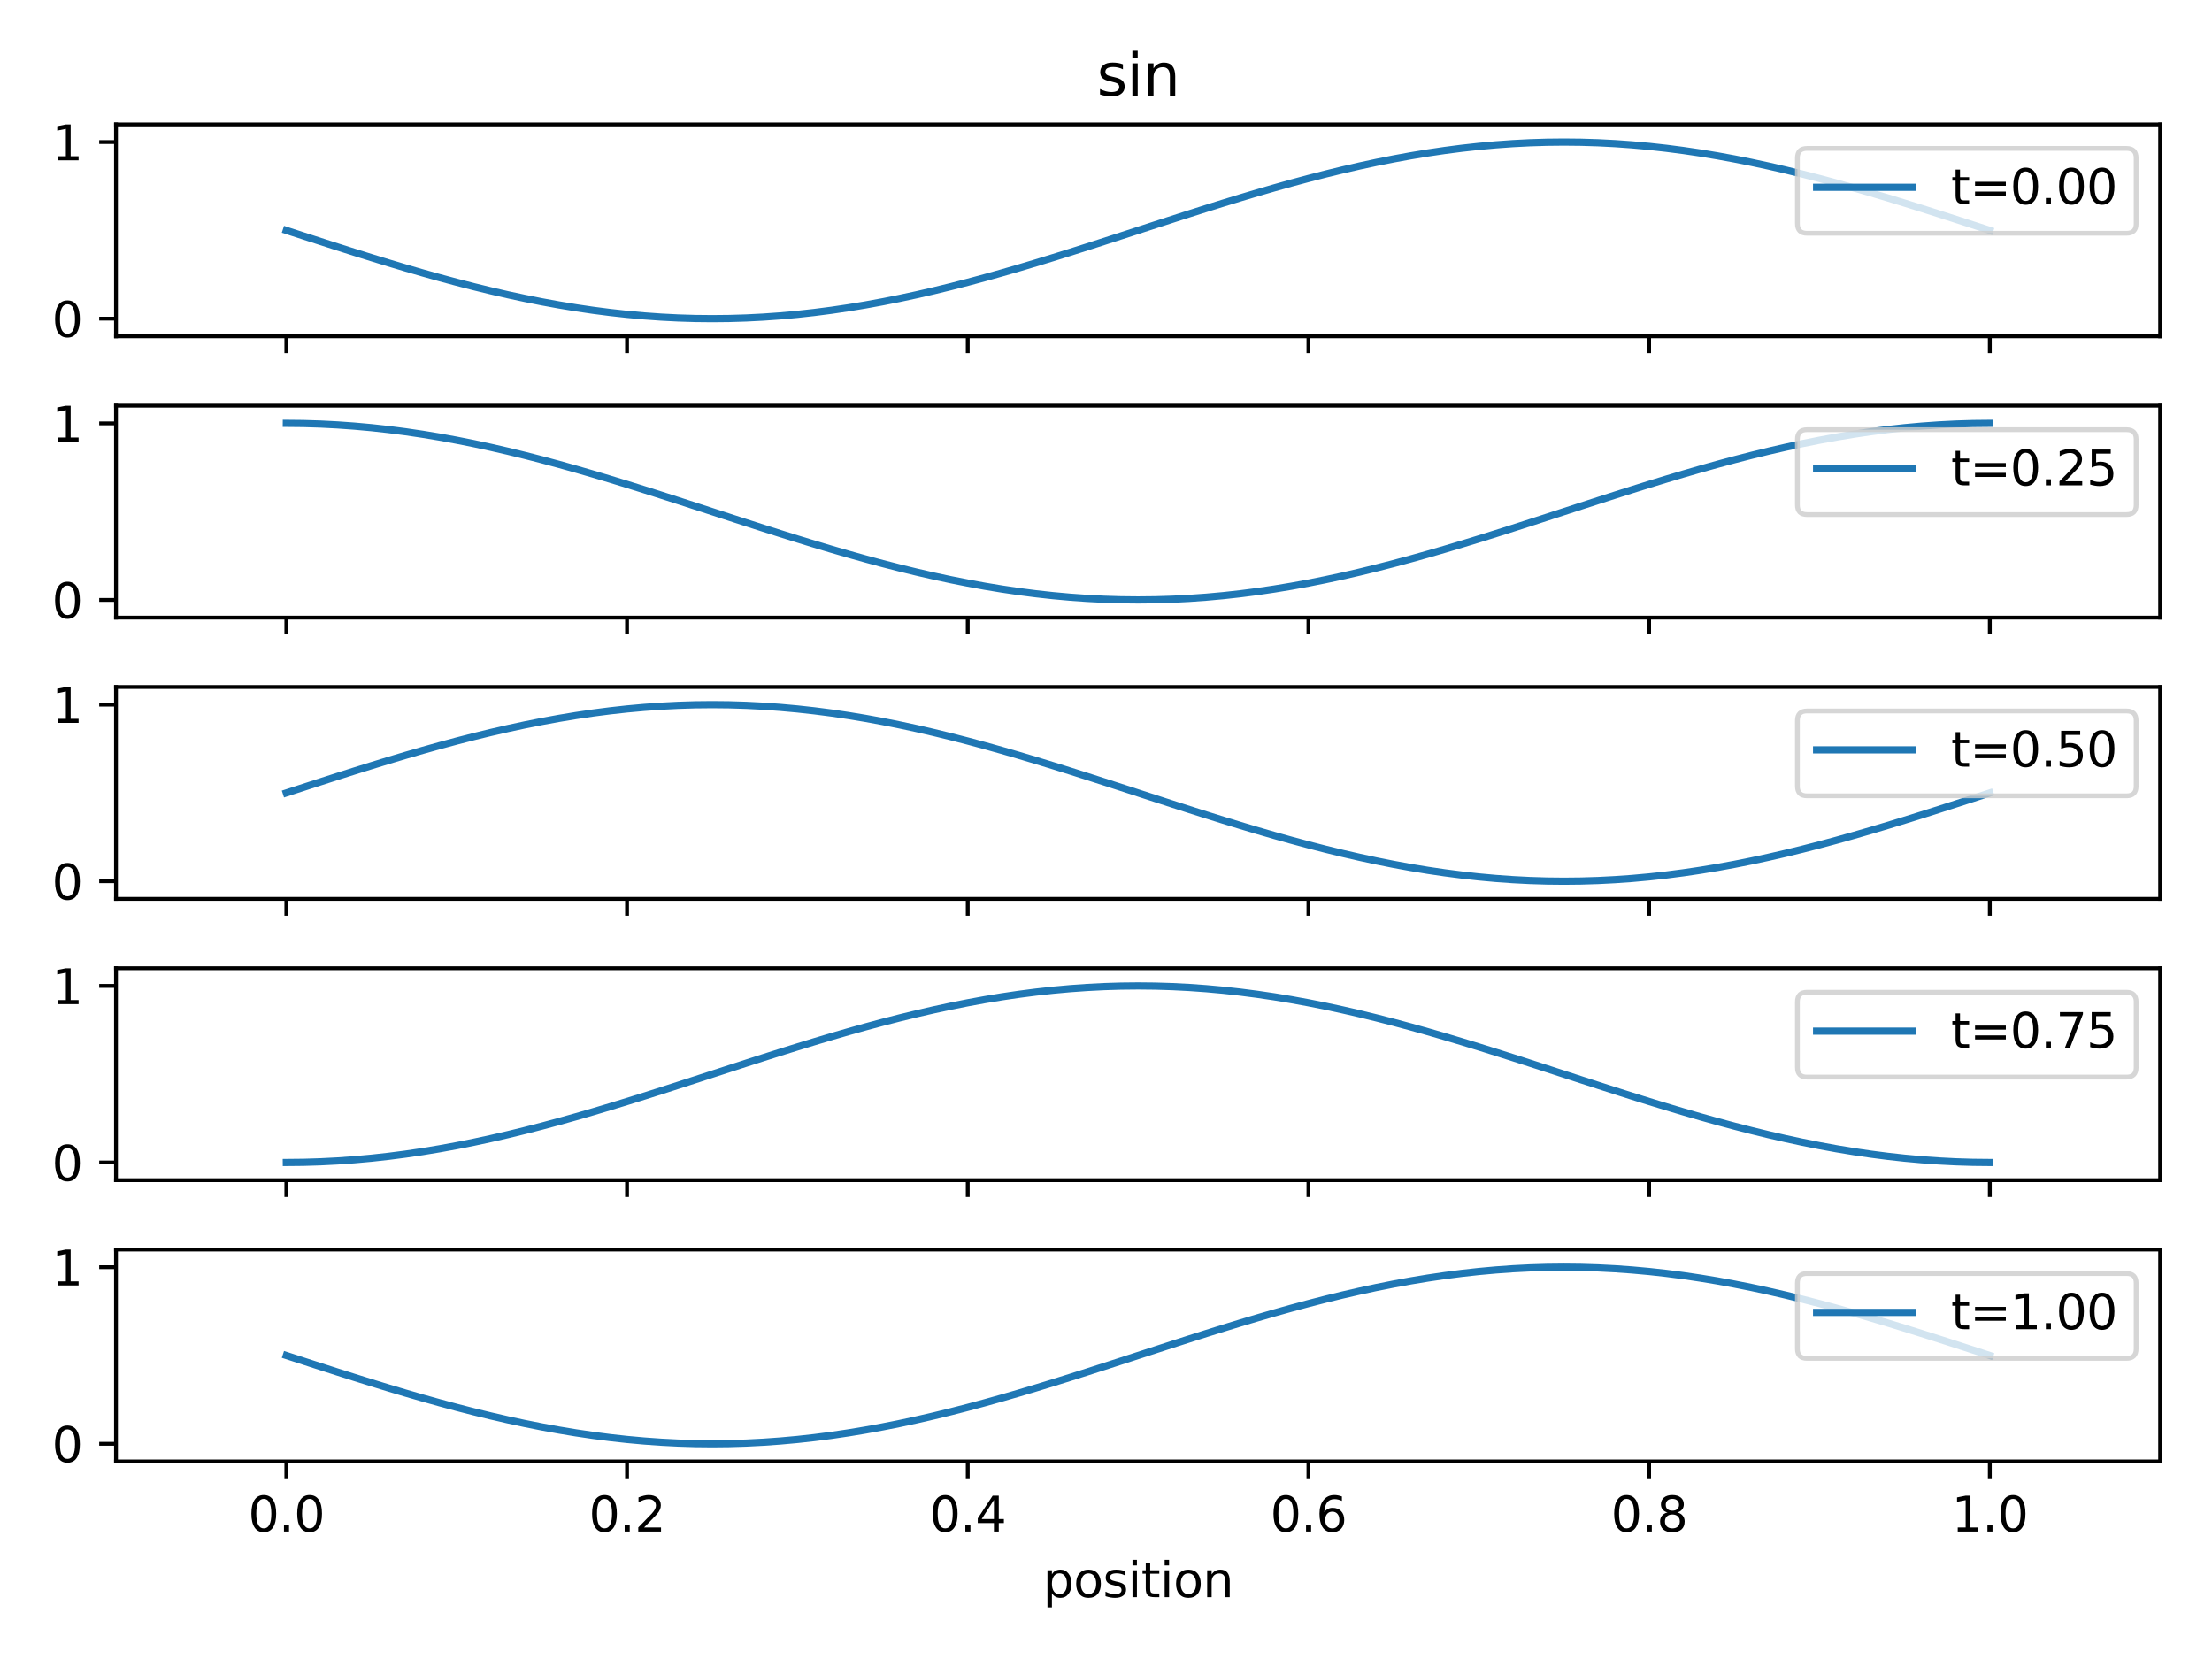 <?xml version="1.0" encoding="utf-8" standalone="no"?>
<!DOCTYPE svg PUBLIC "-//W3C//DTD SVG 1.1//EN"
  "http://www.w3.org/Graphics/SVG/1.1/DTD/svg11.dtd">
<svg xmlns:xlink="http://www.w3.org/1999/xlink" width="460.8pt" height="345.6pt" viewBox="0 0 460.8 345.6" xmlns="http://www.w3.org/2000/svg" version="1.1">
 <defs>
  <style type="text/css">*{stroke-linejoin: round; stroke-linecap: butt}</style>
 </defs>
 <g id="figure_1">
  <g id="patch_1">
   <path d="M 0 345.6 
L 460.8 345.6 
L 460.8 0 
L 0 0 
z
" style="fill: #ffffff"/>
  </g>
  <g id="axes_1">
   <g id="patch_2">
    <path d="M 24.163 70.064 
L 450 70.064 
L 450 25.918 
L 24.163 25.918 
z
" style="fill: #ffffff"/>
   </g>
   <g id="matplotlib.axis_1">
    <g id="xtick_1">
     <g id="line2d_1">
      <defs>
       <path id="mabd62791b7" d="M 0 0 
L 0 3.5 
" style="stroke: #000000; stroke-width: 0.8"/>
      </defs>
      <g>
       <use xlink:href="#mabd62791b7" x="59.649" y="70.064" style="stroke: #000000; stroke-width: 0.8"/>
      </g>
     </g>
    </g>
    <g id="xtick_2">
     <g id="line2d_2">
      <g>
       <use xlink:href="#mabd62791b7" x="130.622" y="70.064" style="stroke: #000000; stroke-width: 0.8"/>
      </g>
     </g>
    </g>
    <g id="xtick_3">
     <g id="line2d_3">
      <g>
       <use xlink:href="#mabd62791b7" x="201.595" y="70.064" style="stroke: #000000; stroke-width: 0.8"/>
      </g>
     </g>
    </g>
    <g id="xtick_4">
     <g id="line2d_4">
      <g>
       <use xlink:href="#mabd62791b7" x="272.568" y="70.064" style="stroke: #000000; stroke-width: 0.8"/>
      </g>
     </g>
    </g>
    <g id="xtick_5">
     <g id="line2d_5">
      <g>
       <use xlink:href="#mabd62791b7" x="343.541" y="70.064" style="stroke: #000000; stroke-width: 0.8"/>
      </g>
     </g>
    </g>
    <g id="xtick_6">
     <g id="line2d_6">
      <g>
       <use xlink:href="#mabd62791b7" x="414.514" y="70.064" style="stroke: #000000; stroke-width: 0.8"/>
      </g>
     </g>
    </g>
   </g>
   <g id="matplotlib.axis_2">
    <g id="ytick_1">
     <g id="line2d_7">
      <defs>
       <path id="mae5f3a981a" d="M 0 0 
L -3.5 0 
" style="stroke: #000000; stroke-width: 0.8"/>
      </defs>
      <g>
       <use xlink:href="#mae5f3a981a" x="24.163" y="66.385" style="stroke: #000000; stroke-width: 0.8"/>
      </g>
     </g>
     <g id="text_1">
      <!-- 0 -->
      <g transform="translate(10.8 70.184) scale(0.1 -0.1)">
       <defs>
        <path id="DejaVuSans-30" d="M 2034 4250 
Q 1547 4250 1301 3770 
Q 1056 3291 1056 2328 
Q 1056 1369 1301 889 
Q 1547 409 2034 409 
Q 2525 409 2770 889 
Q 3016 1369 3016 2328 
Q 3016 3291 2770 3770 
Q 2525 4250 2034 4250 
z
M 2034 4750 
Q 2819 4750 3233 4129 
Q 3647 3509 3647 2328 
Q 3647 1150 3233 529 
Q 2819 -91 2034 -91 
Q 1250 -91 836 529 
Q 422 1150 422 2328 
Q 422 3509 836 4129 
Q 1250 4750 2034 4750 
z
" transform="scale(0.016)"/>
       </defs>
       <use xlink:href="#DejaVuSans-30"/>
      </g>
     </g>
    </g>
    <g id="ytick_2">
     <g id="line2d_8">
      <g>
       <use xlink:href="#mae5f3a981a" x="24.163" y="29.597" style="stroke: #000000; stroke-width: 0.8"/>
      </g>
     </g>
     <g id="text_2">
      <!-- 1 -->
      <g transform="translate(10.8 33.396) scale(0.1 -0.1)">
       <defs>
        <path id="DejaVuSans-31" d="M 794 531 
L 1825 531 
L 1825 4091 
L 703 3866 
L 703 4441 
L 1819 4666 
L 2450 4666 
L 2450 531 
L 3481 531 
L 3481 0 
L 794 0 
L 794 531 
z
" transform="scale(0.016)"/>
       </defs>
       <use xlink:href="#DejaVuSans-31"/>
      </g>
     </g>
    </g>
   </g>
   <g id="line2d_9">
    <path d="M 59.649 47.991 
L 63.198 49.146 
L 66.746 50.296 
L 70.295 51.438 
L 73.844 52.566 
L 77.392 53.675 
L 80.941 54.762 
L 84.489 55.823 
L 88.038 56.853 
L 91.587 57.847 
L 95.135 58.803 
L 98.684 59.716 
L 102.233 60.583 
L 105.781 61.4 
L 109.33 62.164 
L 112.879 62.872 
L 116.427 63.522 
L 119.976 64.11 
L 123.525 64.635 
L 127.073 65.094 
L 130.622 65.485 
L 134.171 65.807 
L 137.719 66.059 
L 141.268 66.24 
L 144.816 66.349 
L 148.365 66.385 
L 151.914 66.349 
L 155.462 66.24 
L 159.011 66.059 
L 162.56 65.807 
L 166.108 65.485 
L 169.657 65.094 
L 173.206 64.635 
L 176.754 64.11 
L 180.303 63.522 
L 183.852 62.872 
L 187.4 62.164 
L 190.949 61.4 
L 194.498 60.583 
L 198.046 59.716 
L 201.595 58.803 
L 205.143 57.847 
L 208.692 56.853 
L 212.241 55.823 
L 215.789 54.762 
L 219.338 53.675 
L 222.887 52.566 
L 226.435 51.438 
L 229.984 50.296 
L 233.533 49.146 
L 237.081 47.991 
L 240.63 46.836 
L 244.179 45.686 
L 247.727 44.544 
L 251.276 43.417 
L 254.824 42.307 
L 258.373 41.22 
L 261.922 40.159 
L 265.47 39.13 
L 269.019 38.135 
L 272.568 37.179 
L 276.116 36.266 
L 279.665 35.399 
L 283.214 34.582 
L 286.762 33.818 
L 290.311 33.11 
L 293.86 32.46 
L 297.408 31.872 
L 300.957 31.348 
L 304.506 30.889 
L 308.054 30.497 
L 311.603 30.175 
L 315.151 29.923 
L 318.7 29.742 
L 322.249 29.633 
L 325.797 29.597 
L 329.346 29.633 
L 332.895 29.742 
L 336.443 29.923 
L 339.992 30.175 
L 343.541 30.497 
L 347.089 30.889 
L 350.638 31.348 
L 354.187 31.872 
L 357.735 32.46 
L 361.284 33.11 
L 364.832 33.818 
L 368.381 34.582 
L 371.93 35.399 
L 375.478 36.266 
L 379.027 37.179 
L 382.576 38.135 
L 386.124 39.13 
L 389.673 40.159 
L 393.222 41.22 
L 396.77 42.307 
L 400.319 43.417 
L 403.868 44.544 
L 407.416 45.686 
L 410.965 46.836 
L 414.514 47.991 
" clip-path="url(#p38756fe0a1)" style="fill: none; stroke: #1f77b4; stroke-width: 1.5; stroke-linecap: square"/>
   </g>
   <g id="patch_3">
    <path d="M 24.163 70.064 
L 24.163 25.918 
" style="fill: none; stroke: #000000; stroke-width: 0.8; stroke-linejoin: miter; stroke-linecap: square"/>
   </g>
   <g id="patch_4">
    <path d="M 450 70.064 
L 450 25.918 
" style="fill: none; stroke: #000000; stroke-width: 0.8; stroke-linejoin: miter; stroke-linecap: square"/>
   </g>
   <g id="patch_5">
    <path d="M 24.163 70.064 
L 450 70.064 
" style="fill: none; stroke: #000000; stroke-width: 0.8; stroke-linejoin: miter; stroke-linecap: square"/>
   </g>
   <g id="patch_6">
    <path d="M 24.163 25.918 
L 450 25.918 
" style="fill: none; stroke: #000000; stroke-width: 0.8; stroke-linejoin: miter; stroke-linecap: square"/>
   </g>
   <g id="text_3">
    <!-- sin -->
    <g transform="translate(228.486 19.918) scale(0.12 -0.12)">
     <defs>
      <path id="DejaVuSans-73" d="M 2834 3397 
L 2834 2853 
Q 2591 2978 2328 3040 
Q 2066 3103 1784 3103 
Q 1356 3103 1142 2972 
Q 928 2841 928 2578 
Q 928 2378 1081 2264 
Q 1234 2150 1697 2047 
L 1894 2003 
Q 2506 1872 2764 1633 
Q 3022 1394 3022 966 
Q 3022 478 2636 193 
Q 2250 -91 1575 -91 
Q 1294 -91 989 -36 
Q 684 19 347 128 
L 347 722 
Q 666 556 975 473 
Q 1284 391 1588 391 
Q 1994 391 2212 530 
Q 2431 669 2431 922 
Q 2431 1156 2273 1281 
Q 2116 1406 1581 1522 
L 1381 1569 
Q 847 1681 609 1914 
Q 372 2147 372 2553 
Q 372 3047 722 3315 
Q 1072 3584 1716 3584 
Q 2034 3584 2315 3537 
Q 2597 3491 2834 3397 
z
" transform="scale(0.016)"/>
      <path id="DejaVuSans-69" d="M 603 3500 
L 1178 3500 
L 1178 0 
L 603 0 
L 603 3500 
z
M 603 4863 
L 1178 4863 
L 1178 4134 
L 603 4134 
L 603 4863 
z
" transform="scale(0.016)"/>
      <path id="DejaVuSans-6e" d="M 3513 2113 
L 3513 0 
L 2938 0 
L 2938 2094 
Q 2938 2591 2744 2837 
Q 2550 3084 2163 3084 
Q 1697 3084 1428 2787 
Q 1159 2491 1159 1978 
L 1159 0 
L 581 0 
L 581 3500 
L 1159 3500 
L 1159 2956 
Q 1366 3272 1645 3428 
Q 1925 3584 2291 3584 
Q 2894 3584 3203 3211 
Q 3513 2838 3513 2113 
z
" transform="scale(0.016)"/>
     </defs>
     <use xlink:href="#DejaVuSans-73"/>
     <use xlink:href="#DejaVuSans-69" x="52.1"/>
     <use xlink:href="#DejaVuSans-6e" x="79.883"/>
    </g>
   </g>
   <g id="legend_1">
    <g id="patch_7">
     <path d="M 376.434 48.596 
L 443 48.596 
Q 445 48.596 445 46.596 
L 445 32.918 
Q 445 30.918 443 30.918 
L 376.434 30.918 
Q 374.434 30.918 374.434 32.918 
L 374.434 46.596 
Q 374.434 48.596 376.434 48.596 
z
" style="fill: #ffffff; opacity: 0.8; stroke: #cccccc; stroke-linejoin: miter"/>
    </g>
    <g id="line2d_10">
     <path d="M 378.434 39.017 
L 388.434 39.017 
L 398.434 39.017 
" style="fill: none; stroke: #1f77b4; stroke-width: 1.5; stroke-linecap: square"/>
    </g>
    <g id="text_4">
     <!-- t=0.00 -->
     <g transform="translate(406.434 42.517) scale(0.1 -0.1)">
      <defs>
       <path id="DejaVuSans-74" d="M 1172 4494 
L 1172 3500 
L 2356 3500 
L 2356 3053 
L 1172 3053 
L 1172 1153 
Q 1172 725 1289 603 
Q 1406 481 1766 481 
L 2356 481 
L 2356 0 
L 1766 0 
Q 1100 0 847 248 
Q 594 497 594 1153 
L 594 3053 
L 172 3053 
L 172 3500 
L 594 3500 
L 594 4494 
L 1172 4494 
z
" transform="scale(0.016)"/>
       <path id="DejaVuSans-3d" d="M 678 2906 
L 4684 2906 
L 4684 2381 
L 678 2381 
L 678 2906 
z
M 678 1631 
L 4684 1631 
L 4684 1100 
L 678 1100 
L 678 1631 
z
" transform="scale(0.016)"/>
       <path id="DejaVuSans-2e" d="M 684 794 
L 1344 794 
L 1344 0 
L 684 0 
L 684 794 
z
" transform="scale(0.016)"/>
      </defs>
      <use xlink:href="#DejaVuSans-74"/>
      <use xlink:href="#DejaVuSans-3d" x="39.209"/>
      <use xlink:href="#DejaVuSans-30" x="122.998"/>
      <use xlink:href="#DejaVuSans-2e" x="186.621"/>
      <use xlink:href="#DejaVuSans-30" x="218.408"/>
      <use xlink:href="#DejaVuSans-30" x="282.031"/>
     </g>
    </g>
   </g>
  </g>
  <g id="axes_2">
   <g id="patch_8">
    <path d="M 24.163 128.659 
L 450 128.659 
L 450 84.513 
L 24.163 84.513 
z
" style="fill: #ffffff"/>
   </g>
   <g id="matplotlib.axis_3">
    <g id="xtick_7">
     <g id="line2d_11">
      <g>
       <use xlink:href="#mabd62791b7" x="59.649" y="128.659" style="stroke: #000000; stroke-width: 0.8"/>
      </g>
     </g>
    </g>
    <g id="xtick_8">
     <g id="line2d_12">
      <g>
       <use xlink:href="#mabd62791b7" x="130.622" y="128.659" style="stroke: #000000; stroke-width: 0.8"/>
      </g>
     </g>
    </g>
    <g id="xtick_9">
     <g id="line2d_13">
      <g>
       <use xlink:href="#mabd62791b7" x="201.595" y="128.659" style="stroke: #000000; stroke-width: 0.8"/>
      </g>
     </g>
    </g>
    <g id="xtick_10">
     <g id="line2d_14">
      <g>
       <use xlink:href="#mabd62791b7" x="272.568" y="128.659" style="stroke: #000000; stroke-width: 0.8"/>
      </g>
     </g>
    </g>
    <g id="xtick_11">
     <g id="line2d_15">
      <g>
       <use xlink:href="#mabd62791b7" x="343.541" y="128.659" style="stroke: #000000; stroke-width: 0.8"/>
      </g>
     </g>
    </g>
    <g id="xtick_12">
     <g id="line2d_16">
      <g>
       <use xlink:href="#mabd62791b7" x="414.514" y="128.659" style="stroke: #000000; stroke-width: 0.8"/>
      </g>
     </g>
    </g>
   </g>
   <g id="matplotlib.axis_4">
    <g id="ytick_3">
     <g id="line2d_17">
      <g>
       <use xlink:href="#mae5f3a981a" x="24.163" y="124.98" style="stroke: #000000; stroke-width: 0.8"/>
      </g>
     </g>
     <g id="text_5">
      <!-- 0 -->
      <g transform="translate(10.8 128.779) scale(0.1 -0.1)">
       <use xlink:href="#DejaVuSans-30"/>
      </g>
     </g>
    </g>
    <g id="ytick_4">
     <g id="line2d_18">
      <g>
       <use xlink:href="#mae5f3a981a" x="24.163" y="88.192" style="stroke: #000000; stroke-width: 0.8"/>
      </g>
     </g>
     <g id="text_6">
      <!-- 1 -->
      <g transform="translate(10.8 91.991) scale(0.1 -0.1)">
       <use xlink:href="#DejaVuSans-31"/>
      </g>
     </g>
    </g>
   </g>
   <g id="line2d_19">
    <path d="M 59.649 88.192 
L 63.198 88.228 
L 66.746 88.337 
L 70.295 88.518 
L 73.844 88.77 
L 77.392 89.092 
L 80.941 89.484 
L 84.489 89.942 
L 88.038 90.467 
L 91.587 91.055 
L 95.135 91.705 
L 98.684 92.413 
L 102.233 93.177 
L 105.781 93.994 
L 109.33 94.861 
L 112.879 95.774 
L 116.427 96.73 
L 119.976 97.725 
L 123.525 98.754 
L 127.073 99.815 
L 130.622 100.902 
L 134.171 102.012 
L 137.719 103.139 
L 141.268 104.281 
L 144.816 105.431 
L 148.365 106.586 
L 151.914 107.741 
L 155.462 108.891 
L 159.011 110.033 
L 162.56 111.16 
L 166.108 112.27 
L 169.657 113.357 
L 173.206 114.418 
L 176.754 115.447 
L 180.303 116.442 
L 183.852 117.398 
L 187.4 118.311 
L 190.949 119.178 
L 194.498 119.995 
L 198.046 120.759 
L 201.595 121.467 
L 205.143 122.117 
L 208.692 122.705 
L 212.241 123.23 
L 215.789 123.688 
L 219.338 124.08 
L 222.887 124.402 
L 226.435 124.654 
L 229.984 124.835 
L 233.533 124.944 
L 237.081 124.98 
L 240.63 124.944 
L 244.179 124.835 
L 247.727 124.654 
L 251.276 124.402 
L 254.824 124.08 
L 258.373 123.688 
L 261.922 123.23 
L 265.47 122.705 
L 269.019 122.117 
L 272.568 121.467 
L 276.116 120.759 
L 279.665 119.995 
L 283.214 119.178 
L 286.762 118.311 
L 290.311 117.398 
L 293.86 116.442 
L 297.408 115.447 
L 300.957 114.418 
L 304.506 113.357 
L 308.054 112.27 
L 311.603 111.16 
L 315.151 110.033 
L 318.7 108.891 
L 322.249 107.741 
L 325.797 106.586 
L 329.346 105.431 
L 332.895 104.281 
L 336.443 103.139 
L 339.992 102.012 
L 343.541 100.902 
L 347.089 99.815 
L 350.638 98.754 
L 354.187 97.725 
L 357.735 96.73 
L 361.284 95.774 
L 364.832 94.861 
L 368.381 93.994 
L 371.93 93.177 
L 375.478 92.413 
L 379.027 91.705 
L 382.576 91.055 
L 386.124 90.467 
L 389.673 89.942 
L 393.222 89.484 
L 396.77 89.092 
L 400.319 88.77 
L 403.868 88.518 
L 407.416 88.337 
L 410.965 88.228 
L 414.514 88.192 
" clip-path="url(#pbdc4a1b0df)" style="fill: none; stroke: #1f77b4; stroke-width: 1.5; stroke-linecap: square"/>
   </g>
   <g id="patch_9">
    <path d="M 24.163 128.659 
L 24.163 84.513 
" style="fill: none; stroke: #000000; stroke-width: 0.8; stroke-linejoin: miter; stroke-linecap: square"/>
   </g>
   <g id="patch_10">
    <path d="M 450 128.659 
L 450 84.513 
" style="fill: none; stroke: #000000; stroke-width: 0.8; stroke-linejoin: miter; stroke-linecap: square"/>
   </g>
   <g id="patch_11">
    <path d="M 24.163 128.659 
L 450 128.659 
" style="fill: none; stroke: #000000; stroke-width: 0.8; stroke-linejoin: miter; stroke-linecap: square"/>
   </g>
   <g id="patch_12">
    <path d="M 24.163 84.513 
L 450 84.513 
" style="fill: none; stroke: #000000; stroke-width: 0.8; stroke-linejoin: miter; stroke-linecap: square"/>
   </g>
   <g id="legend_2">
    <g id="patch_13">
     <path d="M 376.434 107.191 
L 443 107.191 
Q 445 107.191 445 105.191 
L 445 91.513 
Q 445 89.513 443 89.513 
L 376.434 89.513 
Q 374.434 89.513 374.434 91.513 
L 374.434 105.191 
Q 374.434 107.191 376.434 107.191 
z
" style="fill: #ffffff; opacity: 0.8; stroke: #cccccc; stroke-linejoin: miter"/>
    </g>
    <g id="line2d_20">
     <path d="M 378.434 97.611 
L 388.434 97.611 
L 398.434 97.611 
" style="fill: none; stroke: #1f77b4; stroke-width: 1.5; stroke-linecap: square"/>
    </g>
    <g id="text_7">
     <!-- t=0.25 -->
     <g transform="translate(406.434 101.111) scale(0.1 -0.1)">
      <defs>
       <path id="DejaVuSans-32" d="M 1228 531 
L 3431 531 
L 3431 0 
L 469 0 
L 469 531 
Q 828 903 1448 1529 
Q 2069 2156 2228 2338 
Q 2531 2678 2651 2914 
Q 2772 3150 2772 3378 
Q 2772 3750 2511 3984 
Q 2250 4219 1831 4219 
Q 1534 4219 1204 4116 
Q 875 4013 500 3803 
L 500 4441 
Q 881 4594 1212 4672 
Q 1544 4750 1819 4750 
Q 2544 4750 2975 4387 
Q 3406 4025 3406 3419 
Q 3406 3131 3298 2873 
Q 3191 2616 2906 2266 
Q 2828 2175 2409 1742 
Q 1991 1309 1228 531 
z
" transform="scale(0.016)"/>
       <path id="DejaVuSans-35" d="M 691 4666 
L 3169 4666 
L 3169 4134 
L 1269 4134 
L 1269 2991 
Q 1406 3038 1543 3061 
Q 1681 3084 1819 3084 
Q 2600 3084 3056 2656 
Q 3513 2228 3513 1497 
Q 3513 744 3044 326 
Q 2575 -91 1722 -91 
Q 1428 -91 1123 -41 
Q 819 9 494 109 
L 494 744 
Q 775 591 1075 516 
Q 1375 441 1709 441 
Q 2250 441 2565 725 
Q 2881 1009 2881 1497 
Q 2881 1984 2565 2268 
Q 2250 2553 1709 2553 
Q 1456 2553 1204 2497 
Q 953 2441 691 2322 
L 691 4666 
z
" transform="scale(0.016)"/>
      </defs>
      <use xlink:href="#DejaVuSans-74"/>
      <use xlink:href="#DejaVuSans-3d" x="39.209"/>
      <use xlink:href="#DejaVuSans-30" x="122.998"/>
      <use xlink:href="#DejaVuSans-2e" x="186.621"/>
      <use xlink:href="#DejaVuSans-32" x="218.408"/>
      <use xlink:href="#DejaVuSans-35" x="282.031"/>
     </g>
    </g>
   </g>
  </g>
  <g id="axes_3">
   <g id="patch_14">
    <path d="M 24.163 187.254 
L 450 187.254 
L 450 143.108 
L 24.163 143.108 
z
" style="fill: #ffffff"/>
   </g>
   <g id="matplotlib.axis_5">
    <g id="xtick_13">
     <g id="line2d_21">
      <g>
       <use xlink:href="#mabd62791b7" x="59.649" y="187.254" style="stroke: #000000; stroke-width: 0.8"/>
      </g>
     </g>
    </g>
    <g id="xtick_14">
     <g id="line2d_22">
      <g>
       <use xlink:href="#mabd62791b7" x="130.622" y="187.254" style="stroke: #000000; stroke-width: 0.8"/>
      </g>
     </g>
    </g>
    <g id="xtick_15">
     <g id="line2d_23">
      <g>
       <use xlink:href="#mabd62791b7" x="201.595" y="187.254" style="stroke: #000000; stroke-width: 0.8"/>
      </g>
     </g>
    </g>
    <g id="xtick_16">
     <g id="line2d_24">
      <g>
       <use xlink:href="#mabd62791b7" x="272.568" y="187.254" style="stroke: #000000; stroke-width: 0.8"/>
      </g>
     </g>
    </g>
    <g id="xtick_17">
     <g id="line2d_25">
      <g>
       <use xlink:href="#mabd62791b7" x="343.541" y="187.254" style="stroke: #000000; stroke-width: 0.8"/>
      </g>
     </g>
    </g>
    <g id="xtick_18">
     <g id="line2d_26">
      <g>
       <use xlink:href="#mabd62791b7" x="414.514" y="187.254" style="stroke: #000000; stroke-width: 0.8"/>
      </g>
     </g>
    </g>
   </g>
   <g id="matplotlib.axis_6">
    <g id="ytick_5">
     <g id="line2d_27">
      <g>
       <use xlink:href="#mae5f3a981a" x="24.163" y="183.575" style="stroke: #000000; stroke-width: 0.8"/>
      </g>
     </g>
     <g id="text_8">
      <!-- 0 -->
      <g transform="translate(10.8 187.374) scale(0.1 -0.1)">
       <use xlink:href="#DejaVuSans-30"/>
      </g>
     </g>
    </g>
    <g id="ytick_6">
     <g id="line2d_28">
      <g>
       <use xlink:href="#mae5f3a981a" x="24.163" y="146.787" style="stroke: #000000; stroke-width: 0.8"/>
      </g>
     </g>
     <g id="text_9">
      <!-- 1 -->
      <g transform="translate(10.8 150.586) scale(0.1 -0.1)">
       <use xlink:href="#DejaVuSans-31"/>
      </g>
     </g>
    </g>
   </g>
   <g id="line2d_29">
    <path d="M 59.649 165.181 
L 63.198 164.026 
L 66.746 162.876 
L 70.295 161.734 
L 73.844 160.607 
L 77.392 159.497 
L 80.941 158.41 
L 84.489 157.349 
L 88.038 156.319 
L 91.587 155.325 
L 95.135 154.369 
L 98.684 153.456 
L 102.233 152.589 
L 105.781 151.772 
L 109.33 151.008 
L 112.879 150.3 
L 116.427 149.65 
L 119.976 149.062 
L 123.525 148.537 
L 127.073 148.078 
L 130.622 147.687 
L 134.171 147.365 
L 137.719 147.113 
L 141.268 146.932 
L 144.816 146.823 
L 148.365 146.787 
L 151.914 146.823 
L 155.462 146.932 
L 159.011 147.113 
L 162.56 147.365 
L 166.108 147.687 
L 169.657 148.078 
L 173.206 148.537 
L 176.754 149.062 
L 180.303 149.65 
L 183.852 150.3 
L 187.4 151.008 
L 190.949 151.772 
L 194.498 152.589 
L 198.046 153.456 
L 201.595 154.369 
L 205.143 155.325 
L 208.692 156.319 
L 212.241 157.349 
L 215.789 158.41 
L 219.338 159.497 
L 222.887 160.607 
L 226.435 161.734 
L 229.984 162.876 
L 233.533 164.026 
L 237.081 165.181 
L 240.63 166.336 
L 244.179 167.486 
L 247.727 168.628 
L 251.276 169.755 
L 254.824 170.865 
L 258.373 171.952 
L 261.922 173.013 
L 265.47 174.042 
L 269.019 175.037 
L 272.568 175.993 
L 276.116 176.906 
L 279.665 177.773 
L 283.214 178.59 
L 286.762 179.354 
L 290.311 180.062 
L 293.86 180.712 
L 297.408 181.3 
L 300.957 181.824 
L 304.506 182.283 
L 308.054 182.675 
L 311.603 182.997 
L 315.151 183.249 
L 318.7 183.43 
L 322.249 183.539 
L 325.797 183.575 
L 329.346 183.539 
L 332.895 183.43 
L 336.443 183.249 
L 339.992 182.997 
L 343.541 182.675 
L 347.089 182.283 
L 350.638 181.824 
L 354.187 181.3 
L 357.735 180.712 
L 361.284 180.062 
L 364.832 179.354 
L 368.381 178.59 
L 371.93 177.773 
L 375.478 176.906 
L 379.027 175.993 
L 382.576 175.037 
L 386.124 174.042 
L 389.673 173.013 
L 393.222 171.952 
L 396.77 170.865 
L 400.319 169.755 
L 403.868 168.628 
L 407.416 167.486 
L 410.965 166.336 
L 414.514 165.181 
" clip-path="url(#p48746e48b9)" style="fill: none; stroke: #1f77b4; stroke-width: 1.5; stroke-linecap: square"/>
   </g>
   <g id="patch_15">
    <path d="M 24.163 187.254 
L 24.163 143.108 
" style="fill: none; stroke: #000000; stroke-width: 0.8; stroke-linejoin: miter; stroke-linecap: square"/>
   </g>
   <g id="patch_16">
    <path d="M 450 187.254 
L 450 143.108 
" style="fill: none; stroke: #000000; stroke-width: 0.8; stroke-linejoin: miter; stroke-linecap: square"/>
   </g>
   <g id="patch_17">
    <path d="M 24.163 187.254 
L 450 187.254 
" style="fill: none; stroke: #000000; stroke-width: 0.8; stroke-linejoin: miter; stroke-linecap: square"/>
   </g>
   <g id="patch_18">
    <path d="M 24.163 143.108 
L 450 143.108 
" style="fill: none; stroke: #000000; stroke-width: 0.8; stroke-linejoin: miter; stroke-linecap: square"/>
   </g>
   <g id="legend_3">
    <g id="patch_19">
     <path d="M 376.434 165.786 
L 443 165.786 
Q 445 165.786 445 163.786 
L 445 150.108 
Q 445 148.108 443 148.108 
L 376.434 148.108 
Q 374.434 148.108 374.434 150.108 
L 374.434 163.786 
Q 374.434 165.786 376.434 165.786 
z
" style="fill: #ffffff; opacity: 0.8; stroke: #cccccc; stroke-linejoin: miter"/>
    </g>
    <g id="line2d_30">
     <path d="M 378.434 156.206 
L 388.434 156.206 
L 398.434 156.206 
" style="fill: none; stroke: #1f77b4; stroke-width: 1.5; stroke-linecap: square"/>
    </g>
    <g id="text_10">
     <!-- t=0.50 -->
     <g transform="translate(406.434 159.706) scale(0.1 -0.1)">
      <use xlink:href="#DejaVuSans-74"/>
      <use xlink:href="#DejaVuSans-3d" x="39.209"/>
      <use xlink:href="#DejaVuSans-30" x="122.998"/>
      <use xlink:href="#DejaVuSans-2e" x="186.621"/>
      <use xlink:href="#DejaVuSans-35" x="218.408"/>
      <use xlink:href="#DejaVuSans-30" x="282.031"/>
     </g>
    </g>
   </g>
  </g>
  <g id="axes_4">
   <g id="patch_20">
    <path d="M 24.163 245.849 
L 450 245.849 
L 450 201.703 
L 24.163 201.703 
z
" style="fill: #ffffff"/>
   </g>
   <g id="matplotlib.axis_7">
    <g id="xtick_19">
     <g id="line2d_31">
      <g>
       <use xlink:href="#mabd62791b7" x="59.649" y="245.849" style="stroke: #000000; stroke-width: 0.8"/>
      </g>
     </g>
    </g>
    <g id="xtick_20">
     <g id="line2d_32">
      <g>
       <use xlink:href="#mabd62791b7" x="130.622" y="245.849" style="stroke: #000000; stroke-width: 0.8"/>
      </g>
     </g>
    </g>
    <g id="xtick_21">
     <g id="line2d_33">
      <g>
       <use xlink:href="#mabd62791b7" x="201.595" y="245.849" style="stroke: #000000; stroke-width: 0.8"/>
      </g>
     </g>
    </g>
    <g id="xtick_22">
     <g id="line2d_34">
      <g>
       <use xlink:href="#mabd62791b7" x="272.568" y="245.849" style="stroke: #000000; stroke-width: 0.8"/>
      </g>
     </g>
    </g>
    <g id="xtick_23">
     <g id="line2d_35">
      <g>
       <use xlink:href="#mabd62791b7" x="343.541" y="245.849" style="stroke: #000000; stroke-width: 0.8"/>
      </g>
     </g>
    </g>
    <g id="xtick_24">
     <g id="line2d_36">
      <g>
       <use xlink:href="#mabd62791b7" x="414.514" y="245.849" style="stroke: #000000; stroke-width: 0.8"/>
      </g>
     </g>
    </g>
   </g>
   <g id="matplotlib.axis_8">
    <g id="ytick_7">
     <g id="line2d_37">
      <g>
       <use xlink:href="#mae5f3a981a" x="24.163" y="242.17" style="stroke: #000000; stroke-width: 0.8"/>
      </g>
     </g>
     <g id="text_11">
      <!-- 0 -->
      <g transform="translate(10.8 245.969) scale(0.1 -0.1)">
       <use xlink:href="#DejaVuSans-30"/>
      </g>
     </g>
    </g>
    <g id="ytick_8">
     <g id="line2d_38">
      <g>
       <use xlink:href="#mae5f3a981a" x="24.163" y="205.382" style="stroke: #000000; stroke-width: 0.8"/>
      </g>
     </g>
     <g id="text_12">
      <!-- 1 -->
      <g transform="translate(10.8 209.181) scale(0.1 -0.1)">
       <use xlink:href="#DejaVuSans-31"/>
      </g>
     </g>
    </g>
   </g>
   <g id="line2d_39">
    <path d="M 59.649 242.17 
L 63.198 242.134 
L 66.746 242.025 
L 70.295 241.844 
L 73.844 241.592 
L 77.392 241.27 
L 80.941 240.878 
L 84.489 240.419 
L 88.038 239.895 
L 91.587 239.307 
L 95.135 238.657 
L 98.684 237.949 
L 102.233 237.185 
L 105.781 236.368 
L 109.33 235.501 
L 112.879 234.588 
L 116.427 233.632 
L 119.976 232.637 
L 123.525 231.608 
L 127.073 230.547 
L 130.622 229.46 
L 134.171 228.35 
L 137.719 227.223 
L 141.268 226.081 
L 144.816 224.931 
L 148.365 223.776 
L 151.914 222.621 
L 155.462 221.47 
L 159.011 220.329 
L 162.56 219.201 
L 166.108 218.092 
L 169.657 217.005 
L 173.206 215.944 
L 176.754 214.914 
L 180.303 213.92 
L 183.852 212.964 
L 187.4 212.051 
L 190.949 211.184 
L 194.498 210.367 
L 198.046 209.603 
L 201.595 208.895 
L 205.143 208.245 
L 208.692 207.657 
L 212.241 207.132 
L 215.789 206.673 
L 219.338 206.282 
L 222.887 205.96 
L 226.435 205.708 
L 229.984 205.527 
L 233.533 205.418 
L 237.081 205.382 
L 240.63 205.418 
L 244.179 205.527 
L 247.727 205.708 
L 251.276 205.96 
L 254.824 206.282 
L 258.373 206.673 
L 261.922 207.132 
L 265.47 207.657 
L 269.019 208.245 
L 272.568 208.895 
L 276.116 209.603 
L 279.665 210.367 
L 283.214 211.184 
L 286.762 212.051 
L 290.311 212.964 
L 293.86 213.92 
L 297.408 214.914 
L 300.957 215.944 
L 304.506 217.005 
L 308.054 218.092 
L 311.603 219.201 
L 315.151 220.329 
L 318.7 221.47 
L 322.249 222.621 
L 325.797 223.776 
L 329.346 224.931 
L 332.895 226.081 
L 336.443 227.223 
L 339.992 228.35 
L 343.541 229.46 
L 347.089 230.547 
L 350.638 231.608 
L 354.187 232.637 
L 357.735 233.632 
L 361.284 234.588 
L 364.832 235.501 
L 368.381 236.368 
L 371.93 237.185 
L 375.478 237.949 
L 379.027 238.657 
L 382.576 239.307 
L 386.124 239.895 
L 389.673 240.419 
L 393.222 240.878 
L 396.77 241.27 
L 400.319 241.592 
L 403.868 241.844 
L 407.416 242.025 
L 410.965 242.134 
L 414.514 242.17 
" clip-path="url(#p9e8a6dbfa8)" style="fill: none; stroke: #1f77b4; stroke-width: 1.5; stroke-linecap: square"/>
   </g>
   <g id="patch_21">
    <path d="M 24.163 245.849 
L 24.163 201.703 
" style="fill: none; stroke: #000000; stroke-width: 0.8; stroke-linejoin: miter; stroke-linecap: square"/>
   </g>
   <g id="patch_22">
    <path d="M 450 245.849 
L 450 201.703 
" style="fill: none; stroke: #000000; stroke-width: 0.8; stroke-linejoin: miter; stroke-linecap: square"/>
   </g>
   <g id="patch_23">
    <path d="M 24.163 245.849 
L 450 245.849 
" style="fill: none; stroke: #000000; stroke-width: 0.8; stroke-linejoin: miter; stroke-linecap: square"/>
   </g>
   <g id="patch_24">
    <path d="M 24.163 201.703 
L 450 201.703 
" style="fill: none; stroke: #000000; stroke-width: 0.8; stroke-linejoin: miter; stroke-linecap: square"/>
   </g>
   <g id="legend_4">
    <g id="patch_25">
     <path d="M 376.434 224.381 
L 443 224.381 
Q 445 224.381 445 222.381 
L 445 208.703 
Q 445 206.703 443 206.703 
L 376.434 206.703 
Q 374.434 206.703 374.434 208.703 
L 374.434 222.381 
Q 374.434 224.381 376.434 224.381 
z
" style="fill: #ffffff; opacity: 0.8; stroke: #cccccc; stroke-linejoin: miter"/>
    </g>
    <g id="line2d_40">
     <path d="M 378.434 214.801 
L 388.434 214.801 
L 398.434 214.801 
" style="fill: none; stroke: #1f77b4; stroke-width: 1.5; stroke-linecap: square"/>
    </g>
    <g id="text_13">
     <!-- t=0.75 -->
     <g transform="translate(406.434 218.301) scale(0.1 -0.1)">
      <defs>
       <path id="DejaVuSans-37" d="M 525 4666 
L 3525 4666 
L 3525 4397 
L 1831 0 
L 1172 0 
L 2766 4134 
L 525 4134 
L 525 4666 
z
" transform="scale(0.016)"/>
      </defs>
      <use xlink:href="#DejaVuSans-74"/>
      <use xlink:href="#DejaVuSans-3d" x="39.209"/>
      <use xlink:href="#DejaVuSans-30" x="122.998"/>
      <use xlink:href="#DejaVuSans-2e" x="186.621"/>
      <use xlink:href="#DejaVuSans-37" x="218.408"/>
      <use xlink:href="#DejaVuSans-35" x="282.031"/>
     </g>
    </g>
   </g>
  </g>
  <g id="axes_5">
   <g id="patch_26">
    <path d="M 24.163 304.444 
L 450 304.444 
L 450 260.298 
L 24.163 260.298 
z
" style="fill: #ffffff"/>
   </g>
   <g id="matplotlib.axis_9">
    <g id="xtick_25">
     <g id="line2d_41">
      <g>
       <use xlink:href="#mabd62791b7" x="59.649" y="304.444" style="stroke: #000000; stroke-width: 0.8"/>
      </g>
     </g>
     <g id="text_14">
      <!-- 0.0 -->
      <g transform="translate(51.697 319.042) scale(0.1 -0.1)">
       <use xlink:href="#DejaVuSans-30"/>
       <use xlink:href="#DejaVuSans-2e" x="63.623"/>
       <use xlink:href="#DejaVuSans-30" x="95.41"/>
      </g>
     </g>
    </g>
    <g id="xtick_26">
     <g id="line2d_42">
      <g>
       <use xlink:href="#mabd62791b7" x="130.622" y="304.444" style="stroke: #000000; stroke-width: 0.8"/>
      </g>
     </g>
     <g id="text_15">
      <!-- 0.2 -->
      <g transform="translate(122.67 319.042) scale(0.1 -0.1)">
       <use xlink:href="#DejaVuSans-30"/>
       <use xlink:href="#DejaVuSans-2e" x="63.623"/>
       <use xlink:href="#DejaVuSans-32" x="95.41"/>
      </g>
     </g>
    </g>
    <g id="xtick_27">
     <g id="line2d_43">
      <g>
       <use xlink:href="#mabd62791b7" x="201.595" y="304.444" style="stroke: #000000; stroke-width: 0.8"/>
      </g>
     </g>
     <g id="text_16">
      <!-- 0.4 -->
      <g transform="translate(193.643 319.042) scale(0.1 -0.1)">
       <defs>
        <path id="DejaVuSans-34" d="M 2419 4116 
L 825 1625 
L 2419 1625 
L 2419 4116 
z
M 2253 4666 
L 3047 4666 
L 3047 1625 
L 3713 1625 
L 3713 1100 
L 3047 1100 
L 3047 0 
L 2419 0 
L 2419 1100 
L 313 1100 
L 313 1709 
L 2253 4666 
z
" transform="scale(0.016)"/>
       </defs>
       <use xlink:href="#DejaVuSans-30"/>
       <use xlink:href="#DejaVuSans-2e" x="63.623"/>
       <use xlink:href="#DejaVuSans-34" x="95.41"/>
      </g>
     </g>
    </g>
    <g id="xtick_28">
     <g id="line2d_44">
      <g>
       <use xlink:href="#mabd62791b7" x="272.568" y="304.444" style="stroke: #000000; stroke-width: 0.8"/>
      </g>
     </g>
     <g id="text_17">
      <!-- 0.6 -->
      <g transform="translate(264.616 319.042) scale(0.1 -0.1)">
       <defs>
        <path id="DejaVuSans-36" d="M 2113 2584 
Q 1688 2584 1439 2293 
Q 1191 2003 1191 1497 
Q 1191 994 1439 701 
Q 1688 409 2113 409 
Q 2538 409 2786 701 
Q 3034 994 3034 1497 
Q 3034 2003 2786 2293 
Q 2538 2584 2113 2584 
z
M 3366 4563 
L 3366 3988 
Q 3128 4100 2886 4159 
Q 2644 4219 2406 4219 
Q 1781 4219 1451 3797 
Q 1122 3375 1075 2522 
Q 1259 2794 1537 2939 
Q 1816 3084 2150 3084 
Q 2853 3084 3261 2657 
Q 3669 2231 3669 1497 
Q 3669 778 3244 343 
Q 2819 -91 2113 -91 
Q 1303 -91 875 529 
Q 447 1150 447 2328 
Q 447 3434 972 4092 
Q 1497 4750 2381 4750 
Q 2619 4750 2861 4703 
Q 3103 4656 3366 4563 
z
" transform="scale(0.016)"/>
       </defs>
       <use xlink:href="#DejaVuSans-30"/>
       <use xlink:href="#DejaVuSans-2e" x="63.623"/>
       <use xlink:href="#DejaVuSans-36" x="95.41"/>
      </g>
     </g>
    </g>
    <g id="xtick_29">
     <g id="line2d_45">
      <g>
       <use xlink:href="#mabd62791b7" x="343.541" y="304.444" style="stroke: #000000; stroke-width: 0.8"/>
      </g>
     </g>
     <g id="text_18">
      <!-- 0.8 -->
      <g transform="translate(335.589 319.042) scale(0.1 -0.1)">
       <defs>
        <path id="DejaVuSans-38" d="M 2034 2216 
Q 1584 2216 1326 1975 
Q 1069 1734 1069 1313 
Q 1069 891 1326 650 
Q 1584 409 2034 409 
Q 2484 409 2743 651 
Q 3003 894 3003 1313 
Q 3003 1734 2745 1975 
Q 2488 2216 2034 2216 
z
M 1403 2484 
Q 997 2584 770 2862 
Q 544 3141 544 3541 
Q 544 4100 942 4425 
Q 1341 4750 2034 4750 
Q 2731 4750 3128 4425 
Q 3525 4100 3525 3541 
Q 3525 3141 3298 2862 
Q 3072 2584 2669 2484 
Q 3125 2378 3379 2068 
Q 3634 1759 3634 1313 
Q 3634 634 3220 271 
Q 2806 -91 2034 -91 
Q 1263 -91 848 271 
Q 434 634 434 1313 
Q 434 1759 690 2068 
Q 947 2378 1403 2484 
z
M 1172 3481 
Q 1172 3119 1398 2916 
Q 1625 2713 2034 2713 
Q 2441 2713 2670 2916 
Q 2900 3119 2900 3481 
Q 2900 3844 2670 4047 
Q 2441 4250 2034 4250 
Q 1625 4250 1398 4047 
Q 1172 3844 1172 3481 
z
" transform="scale(0.016)"/>
       </defs>
       <use xlink:href="#DejaVuSans-30"/>
       <use xlink:href="#DejaVuSans-2e" x="63.623"/>
       <use xlink:href="#DejaVuSans-38" x="95.41"/>
      </g>
     </g>
    </g>
    <g id="xtick_30">
     <g id="line2d_46">
      <g>
       <use xlink:href="#mabd62791b7" x="414.514" y="304.444" style="stroke: #000000; stroke-width: 0.8"/>
      </g>
     </g>
     <g id="text_19">
      <!-- 1.0 -->
      <g transform="translate(406.562 319.042) scale(0.1 -0.1)">
       <use xlink:href="#DejaVuSans-31"/>
       <use xlink:href="#DejaVuSans-2e" x="63.623"/>
       <use xlink:href="#DejaVuSans-30" x="95.41"/>
      </g>
     </g>
    </g>
    <g id="text_20">
     <!-- position -->
     <g transform="translate(217.277 332.72) scale(0.1 -0.1)">
      <defs>
       <path id="DejaVuSans-70" d="M 1159 525 
L 1159 -1331 
L 581 -1331 
L 581 3500 
L 1159 3500 
L 1159 2969 
Q 1341 3281 1617 3432 
Q 1894 3584 2278 3584 
Q 2916 3584 3314 3078 
Q 3713 2572 3713 1747 
Q 3713 922 3314 415 
Q 2916 -91 2278 -91 
Q 1894 -91 1617 61 
Q 1341 213 1159 525 
z
M 3116 1747 
Q 3116 2381 2855 2742 
Q 2594 3103 2138 3103 
Q 1681 3103 1420 2742 
Q 1159 2381 1159 1747 
Q 1159 1113 1420 752 
Q 1681 391 2138 391 
Q 2594 391 2855 752 
Q 3116 1113 3116 1747 
z
" transform="scale(0.016)"/>
       <path id="DejaVuSans-6f" d="M 1959 3097 
Q 1497 3097 1228 2736 
Q 959 2375 959 1747 
Q 959 1119 1226 758 
Q 1494 397 1959 397 
Q 2419 397 2687 759 
Q 2956 1122 2956 1747 
Q 2956 2369 2687 2733 
Q 2419 3097 1959 3097 
z
M 1959 3584 
Q 2709 3584 3137 3096 
Q 3566 2609 3566 1747 
Q 3566 888 3137 398 
Q 2709 -91 1959 -91 
Q 1206 -91 779 398 
Q 353 888 353 1747 
Q 353 2609 779 3096 
Q 1206 3584 1959 3584 
z
" transform="scale(0.016)"/>
      </defs>
      <use xlink:href="#DejaVuSans-70"/>
      <use xlink:href="#DejaVuSans-6f" x="63.477"/>
      <use xlink:href="#DejaVuSans-73" x="124.658"/>
      <use xlink:href="#DejaVuSans-69" x="176.758"/>
      <use xlink:href="#DejaVuSans-74" x="204.541"/>
      <use xlink:href="#DejaVuSans-69" x="243.75"/>
      <use xlink:href="#DejaVuSans-6f" x="271.533"/>
      <use xlink:href="#DejaVuSans-6e" x="332.715"/>
     </g>
    </g>
   </g>
   <g id="matplotlib.axis_10">
    <g id="ytick_9">
     <g id="line2d_47">
      <g>
       <use xlink:href="#mae5f3a981a" x="24.163" y="300.765" style="stroke: #000000; stroke-width: 0.8"/>
      </g>
     </g>
     <g id="text_21">
      <!-- 0 -->
      <g transform="translate(10.8 304.564) scale(0.1 -0.1)">
       <use xlink:href="#DejaVuSans-30"/>
      </g>
     </g>
    </g>
    <g id="ytick_10">
     <g id="line2d_48">
      <g>
       <use xlink:href="#mae5f3a981a" x="24.163" y="263.977" style="stroke: #000000; stroke-width: 0.8"/>
      </g>
     </g>
     <g id="text_22">
      <!-- 1 -->
      <g transform="translate(10.8 267.776) scale(0.1 -0.1)">
       <use xlink:href="#DejaVuSans-31"/>
      </g>
     </g>
    </g>
   </g>
   <g id="line2d_49">
    <path d="M 59.649 282.371 
L 63.198 283.526 
L 66.746 284.676 
L 70.295 285.818 
L 73.844 286.945 
L 77.392 288.055 
L 80.941 289.142 
L 84.489 290.203 
L 88.038 291.232 
L 91.587 292.227 
L 95.135 293.183 
L 98.684 294.096 
L 102.233 294.962 
L 105.781 295.78 
L 109.33 296.544 
L 112.879 297.252 
L 116.427 297.901 
L 119.976 298.49 
L 123.525 299.014 
L 127.073 299.473 
L 130.622 299.865 
L 134.171 300.187 
L 137.719 300.439 
L 141.268 300.62 
L 144.816 300.729 
L 148.365 300.765 
L 151.914 300.729 
L 155.462 300.62 
L 159.011 300.439 
L 162.56 300.187 
L 166.108 299.865 
L 169.657 299.473 
L 173.206 299.014 
L 176.754 298.49 
L 180.303 297.901 
L 183.852 297.252 
L 187.4 296.544 
L 190.949 295.78 
L 194.498 294.962 
L 198.046 294.096 
L 201.595 293.183 
L 205.143 292.227 
L 208.692 291.232 
L 212.241 290.203 
L 215.789 289.142 
L 219.338 288.055 
L 222.887 286.945 
L 226.435 285.818 
L 229.984 284.676 
L 233.533 283.526 
L 237.081 282.371 
L 240.63 281.216 
L 244.179 280.065 
L 247.727 278.924 
L 251.276 277.796 
L 254.824 276.687 
L 258.373 275.599 
L 261.922 274.539 
L 265.47 273.509 
L 269.019 272.515 
L 272.568 271.559 
L 276.116 270.646 
L 279.665 269.779 
L 283.214 268.962 
L 286.762 268.198 
L 290.311 267.49 
L 293.86 266.84 
L 297.408 266.252 
L 300.957 265.727 
L 304.506 265.268 
L 308.054 264.877 
L 311.603 264.555 
L 315.151 264.302 
L 318.7 264.122 
L 322.249 264.013 
L 325.797 263.977 
L 329.346 264.013 
L 332.895 264.122 
L 336.443 264.302 
L 339.992 264.555 
L 343.541 264.877 
L 347.089 265.268 
L 350.638 265.727 
L 354.187 266.252 
L 357.735 266.84 
L 361.284 267.49 
L 364.832 268.198 
L 368.381 268.962 
L 371.93 269.779 
L 375.478 270.646 
L 379.027 271.559 
L 382.576 272.515 
L 386.124 273.509 
L 389.673 274.539 
L 393.222 275.599 
L 396.77 276.687 
L 400.319 277.796 
L 403.868 278.924 
L 407.416 280.065 
L 410.965 281.216 
L 414.514 282.371 
" clip-path="url(#p8f52855769)" style="fill: none; stroke: #1f77b4; stroke-width: 1.5; stroke-linecap: square"/>
   </g>
   <g id="patch_27">
    <path d="M 24.163 304.444 
L 24.163 260.298 
" style="fill: none; stroke: #000000; stroke-width: 0.8; stroke-linejoin: miter; stroke-linecap: square"/>
   </g>
   <g id="patch_28">
    <path d="M 450 304.444 
L 450 260.298 
" style="fill: none; stroke: #000000; stroke-width: 0.8; stroke-linejoin: miter; stroke-linecap: square"/>
   </g>
   <g id="patch_29">
    <path d="M 24.163 304.444 
L 450 304.444 
" style="fill: none; stroke: #000000; stroke-width: 0.8; stroke-linejoin: miter; stroke-linecap: square"/>
   </g>
   <g id="patch_30">
    <path d="M 24.163 260.298 
L 450 260.298 
" style="fill: none; stroke: #000000; stroke-width: 0.8; stroke-linejoin: miter; stroke-linecap: square"/>
   </g>
   <g id="legend_5">
    <g id="patch_31">
     <path d="M 376.434 282.976 
L 443 282.976 
Q 445 282.976 445 280.976 
L 445 267.298 
Q 445 265.298 443 265.298 
L 376.434 265.298 
Q 374.434 265.298 374.434 267.298 
L 374.434 280.976 
Q 374.434 282.976 376.434 282.976 
z
" style="fill: #ffffff; opacity: 0.8; stroke: #cccccc; stroke-linejoin: miter"/>
    </g>
    <g id="line2d_50">
     <path d="M 378.434 273.396 
L 388.434 273.396 
L 398.434 273.396 
" style="fill: none; stroke: #1f77b4; stroke-width: 1.5; stroke-linecap: square"/>
    </g>
    <g id="text_23">
     <!-- t=1.00 -->
     <g transform="translate(406.434 276.896) scale(0.1 -0.1)">
      <use xlink:href="#DejaVuSans-74"/>
      <use xlink:href="#DejaVuSans-3d" x="39.209"/>
      <use xlink:href="#DejaVuSans-31" x="122.998"/>
      <use xlink:href="#DejaVuSans-2e" x="186.621"/>
      <use xlink:href="#DejaVuSans-30" x="218.408"/>
      <use xlink:href="#DejaVuSans-30" x="282.031"/>
     </g>
    </g>
   </g>
  </g>
 </g>
 <defs>
  <clipPath id="p38756fe0a1">
   <rect x="24.163" y="25.918" width="425.837" height="44.146"/>
  </clipPath>
  <clipPath id="pbdc4a1b0df">
   <rect x="24.163" y="84.513" width="425.837" height="44.146"/>
  </clipPath>
  <clipPath id="p48746e48b9">
   <rect x="24.163" y="143.108" width="425.837" height="44.146"/>
  </clipPath>
  <clipPath id="p9e8a6dbfa8">
   <rect x="24.163" y="201.703" width="425.837" height="44.146"/>
  </clipPath>
  <clipPath id="p8f52855769">
   <rect x="24.163" y="260.298" width="425.837" height="44.146"/>
  </clipPath>
 </defs>
</svg>
